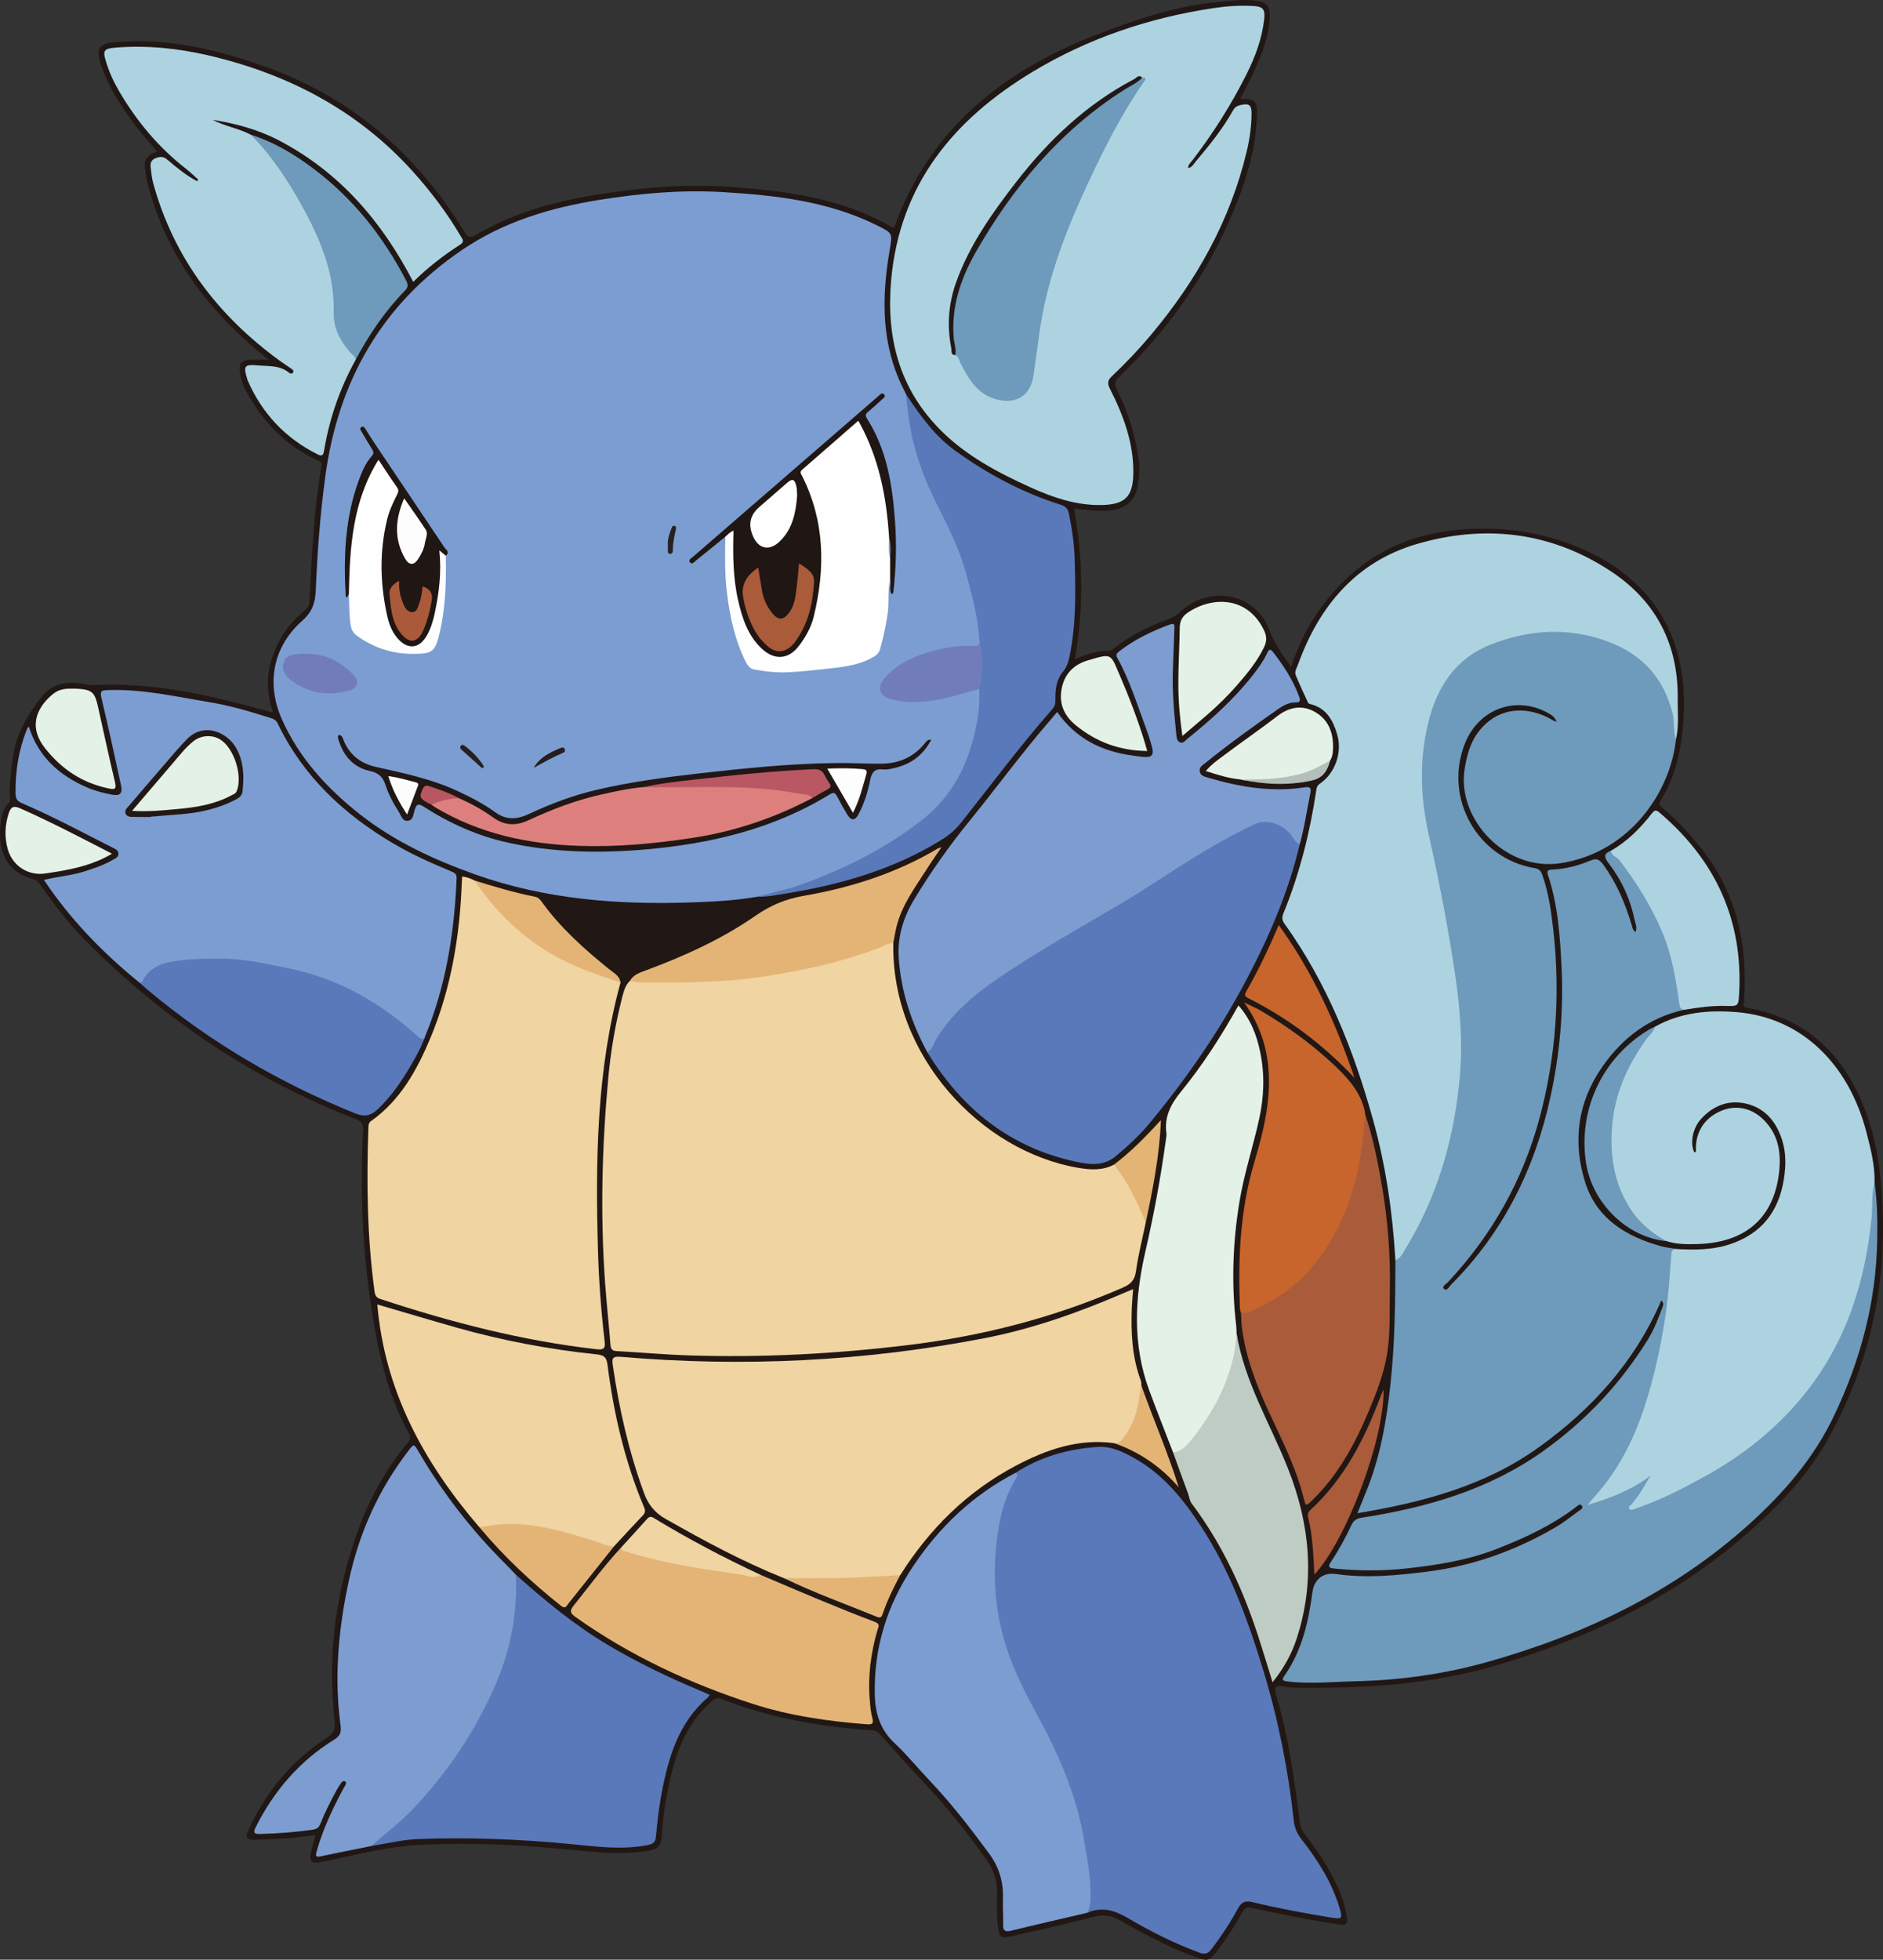 <?xml version="1.0" encoding="UTF-8"?>
<svg xmlns="http://www.w3.org/2000/svg" xmlns:xlink="http://www.w3.org/1999/xlink" width="216.89pt" height="225.62pt" viewBox="0 0 216.89 225.62" version="1.1">
<rect x="0" y="0" width="216.89" height="225.62" fill="#333333" stroke="none"/>
<defs>
<clipPath id="clip1">
  <path d="M 147 72 L 216.891 72 L 216.891 194 L 147 194 Z M 147 72 "/>
</clipPath>
</defs>
<g id="surface1">
<path style=" stroke:none;fill-rule:evenodd;fill:rgb(12.939%,9.009%,7.835%);fill-opacity:1;" d="M 31.426 81.914 C 30.281 78.719 30.93 75.738 32.691 72.91 C 33.332 71.887 34.168 71.055 35.09 70.301 C 35.445 70.008 35.617 69.699 35.645 69.227 C 35.91 64.027 36.133 58.82 37.027 53.68 C 37.109 53.188 36.848 53.121 36.539 52.98 C 32.879 51.305 30.258 48.551 28.363 45.055 C 27.984 44.355 27.738 43.602 27.633 42.812 C 27.496 41.84 27.84 41.445 28.812 41.426 C 29.477 41.414 30.141 41.426 30.969 41.426 C 30.637 41.164 30.395 40.977 30.156 40.781 C 23.719 35.48 18.961 29.066 16.934 20.84 C 16.816 20.371 16.754 19.883 16.699 19.398 C 16.574 18.367 16.859 17.969 18.102 17.43 C 17.367 16.578 16.598 15.77 15.93 14.883 C 14.168 12.547 12.484 10.16 11.594 7.32 C 11.043 5.574 11.406 5.023 13.195 4.863 C 19.246 4.328 24.984 5.684 30.617 7.699 C 40.539 11.254 48.023 17.746 53.477 26.672 C 53.883 27.34 54.125 27.445 54.836 27.031 C 59.039 24.574 63.645 23.246 68.414 22.465 C 73.75 21.594 79.113 21.129 84.52 21.543 C 90.309 21.988 96.027 22.727 101.312 25.383 C 101.879 25.664 102.43 25.977 102.961 26.266 C 107.082 14.719 115.723 7.988 126.758 3.816 C 131.172 2.145 135.637 0.629 140.387 0.223 C 141.867 0.094 143.355 -0.145 144.848 0.113 C 145.906 0.293 146.277 0.707 146.258 1.77 C 146.215 4.012 145.414 6.055 144.523 8.059 C 144.02 9.184 143.41 10.266 142.844 11.383 C 144.551 11.371 144.848 11.629 144.781 13.344 C 144.637 17.289 143.48 20.996 141.953 24.602 C 138.922 31.77 134.523 37.996 128.922 43.379 C 128.402 43.879 128.293 44.215 128.648 44.898 C 129.945 47.398 130.75 50.074 131.152 52.863 C 131.305 53.902 131.215 54.941 131.035 55.961 C 130.711 57.805 129.48 58.715 127.348 58.805 C 126.133 58.855 124.934 58.641 123.711 58.57 C 124.766 64.344 124.812 70.082 123.809 75.898 C 125.117 75.352 126.395 74.891 127.785 74.922 C 128.023 74.926 128.172 74.762 128.336 74.633 C 130.207 73.125 132.328 72.086 134.578 71.285 C 135.074 71.109 135.484 70.863 135.871 70.492 C 139.227 67.301 144.559 68.23 146.172 72.473 C 146.785 74.082 147.711 75.355 148.715 76.801 C 149.672 73.84 151.062 71.242 152.953 68.914 C 156.871 64.098 161.93 61.496 168.113 60.98 C 172.398 60.621 176.594 61.078 180.609 62.539 C 189.352 65.723 194.535 72.344 193.922 82.633 C 193.715 86.035 193.078 89.27 191.254 92.188 C 190.949 92.672 191.273 92.824 191.535 93.051 C 193.172 94.434 194.613 95.996 195.945 97.668 C 200.066 102.84 201.328 108.801 200.891 115.246 C 200.863 115.594 200.652 115.934 201.27 116.039 C 208.664 117.355 212.941 122.07 215.227 128.926 C 216.207 131.863 216.586 134.914 216.781 137.988 C 217.402 147.812 215.367 157.059 210.57 165.652 C 208.016 170.234 204.371 173.906 200.391 177.273 C 192.137 184.258 182.605 188.723 172.301 191.75 C 164.691 193.984 156.914 194.402 149.066 194.301 C 148.582 194.293 148.102 194.188 147.617 194.125 C 147.02 194.047 146.723 194.246 146.914 194.887 C 148.402 199.801 149.086 204.867 149.734 209.938 C 149.805 210.504 150.109 210.949 150.449 211.391 C 152.113 213.539 153.574 215.809 154.539 218.371 C 154.836 219.145 155.012 219.938 155.137 220.754 C 155.242 221.465 155.047 221.672 154.305 221.559 C 150.902 221.055 147.531 220.391 144.176 219.652 C 143.605 219.527 143.367 219.66 143.109 220.129 C 142.266 221.645 141.336 223.109 140.273 224.488 C 139.262 225.809 139.141 225.832 137.609 225.277 C 134.562 224.176 131.738 222.617 128.93 221.047 C 127.926 220.484 127.02 220.406 125.906 220.699 C 122.789 221.512 119.641 222.195 116.496 222.922 C 115.277 223.199 115.051 223.008 114.941 221.777 C 114.84 220.625 114.777 219.469 114.844 218.309 C 114.938 216.652 114.441 215.219 113.473 213.879 C 111.398 211.016 109.227 208.23 106.809 205.648 C 104.934 203.648 103.102 201.609 101.27 199.57 C 101.039 199.316 100.82 199.227 100.496 199.207 C 94.52 198.801 88.66 197.805 83.059 195.586 C 82.594 195.402 82.34 195.578 82.02 195.852 C 79.188 198.234 77.945 201.469 77.168 204.938 C 76.688 207.078 76.344 209.242 76.223 211.434 C 76.172 212.398 75.754 212.895 74.758 213.062 C 72.078 213.512 69.414 213.32 66.742 213.055 C 60.492 212.422 54.227 212.047 47.949 212.422 C 44.367 212.633 40.879 213.602 37.355 214.289 C 37.117 214.336 36.879 214.379 36.637 214.422 C 35.926 214.559 35.645 214.195 35.766 213.555 C 35.902 212.812 36.133 212.09 36.344 211.27 C 34.445 211.527 32.574 211.711 30.695 211.758 C 30.27 211.77 29.844 211.809 29.414 211.816 C 28.375 211.828 28.207 211.586 28.648 210.625 C 30.648 206.258 33.621 202.695 37.645 200.062 C 38.438 199.547 38.641 199.055 38.543 198.168 C 37.672 190.371 38.719 182.805 41.504 175.488 C 42.797 172.086 44.609 168.953 46.934 166.137 C 47.234 165.77 47.355 165.508 47.094 165.031 C 44.617 160.535 43.547 155.617 42.777 150.602 C 41.734 143.805 41.48 136.969 41.824 130.105 C 41.859 129.406 41.656 129.109 41.012 128.859 C 29.082 124.234 18.711 117.238 9.723 108.16 C 7.832 106.254 6.219 104.113 4.676 101.914 C 4.469 101.621 4.293 101.328 3.875 101.227 C 0.383 100.355 -0.234 97.508 0.066 94.891 C 0.168 94.027 0.301 93.125 1 92.473 C 1.242 92.246 1.148 91.969 1.141 91.699 C 1.074 90.078 1.289 88.484 1.539 86.887 C 1.93 84.395 3.18 82.32 4.664 80.379 C 5.949 78.695 7.738 78.32 9.75 78.762 C 10.012 78.82 10.285 78.902 10.551 78.891 C 17.465 78.492 24.094 79.996 30.676 81.844 C 30.879 81.902 31.086 81.953 31.289 82.004 C 31.309 82.008 31.336 81.977 31.426 81.914 "/>
<path style=" stroke:none;fill-rule:evenodd;fill:rgb(48.631%,61.522%,82.031%);fill-opacity:1;" d="M 87.207 103.246 C 84.68 103.676 82.121 103.816 79.574 103.898 C 71.125 104.18 62.781 103.539 54.742 100.676 C 49.988 98.984 45.438 96.883 41.445 93.742 C 37.668 90.77 34.477 87.289 32.484 82.848 C 30.629 78.715 31.43 74.453 34.82 71.461 C 35.961 70.453 36.312 69.395 36.367 68.012 C 36.547 63.602 36.879 59.207 37.473 54.828 C 38.957 43.867 43.965 35.074 53.191 28.797 C 57.977 25.539 63.355 23.922 68.992 23.02 C 73.688 22.266 78.418 21.836 83.18 22.113 C 89.305 22.473 95.371 23.152 100.984 25.93 C 102.844 26.852 102.809 26.82 102.465 28.855 C 101.621 33.809 101.496 38.727 103.465 43.492 C 103.742 44.164 104.09 44.809 104.402 45.465 C 104.738 46.324 104.773 47.242 104.91 48.141 C 105.422 51.477 106.438 54.645 108 57.648 C 110.199 61.879 111.969 66.27 112.73 71.012 C 112.883 71.941 113.094 72.867 113.039 73.82 C 112.988 74.523 112.488 74.617 111.938 74.605 C 110.496 74.578 109.078 74.758 107.703 75.141 C 105.734 75.684 103.82 76.387 102.371 77.938 C 101.23 79.156 101.473 79.996 103.109 80.324 C 105.812 80.871 108.422 80.312 111.004 79.547 C 111.574 79.375 112.133 79.066 112.766 79.223 C 113.277 79.941 113.102 80.773 113 81.516 C 112.492 85.301 111.52 88.922 109.043 91.969 C 107.918 93.359 106.523 94.449 105.109 95.496 C 100.504 98.895 95.391 101.273 89.871 102.773 C 89.004 103.008 88.094 103.07 87.207 103.246 "/>
<g clip-path="url(#clip1)" clip-rule="nonzero">
<path style=" stroke:none;fill-rule:evenodd;fill:rgb(43.138%,60.352%,73.242%);fill-opacity:1;" d="M 215.918 136.145 C 216.234 138.348 216.262 140.562 216.223 142.781 C 216.098 149.902 214.301 156.605 211.246 163.004 C 208.91 167.898 205.453 171.898 201.449 175.5 C 192.719 183.344 182.453 188.219 171.258 191.359 C 166.273 192.758 161.195 193.449 156.035 193.566 C 153.449 193.625 150.867 193.898 148.277 193.582 C 147.773 193.52 147.594 193.422 147.934 192.941 C 149.977 190.039 150.715 186.699 151.176 183.262 C 151.371 181.812 152.441 181.008 153.852 181.211 C 157.383 181.727 160.895 181.379 164.402 180.938 C 169.703 180.277 174.621 178.496 179.215 175.805 C 180.133 175.266 180.969 174.594 181.828 173.969 C 182.031 173.82 182.418 173.652 182.203 173.355 C 181.984 173.055 181.707 173.367 181.504 173.52 C 178.766 175.609 175.68 177.039 172.496 178.289 C 169.121 179.617 165.59 180.184 162.012 180.574 C 159.246 180.875 156.48 180.863 153.715 180.586 C 153.039 180.52 152.926 180.387 153.316 179.797 C 154.207 178.453 154.984 177.035 155.664 175.574 C 155.934 175 156.289 174.82 156.895 174.723 C 164.363 173.566 171.523 171.504 177.77 167.047 C 182.656 163.562 186.711 159.25 189.863 154.125 C 190.566 152.984 191.027 151.715 191.504 150.461 C 191.574 150.266 191.684 150.07 191.359 149.715 C 188.305 156.797 183.344 162.258 177.211 166.648 C 171.027 171.078 163.871 172.965 156.352 174.215 C 156.711 173.332 157.008 172.578 157.316 171.832 C 158.965 167.855 159.688 163.668 160.152 159.422 C 160.676 154.66 160.711 149.879 160.727 145.102 C 161.996 143.098 163.27 141.094 164.176 138.887 C 166.859 132.348 168.34 125.586 167.922 118.488 C 167.688 114.57 167.223 110.676 166.445 106.816 C 165.59 102.578 164.758 98.336 163.945 94.09 C 163.07 89.516 163.414 84.996 165.098 80.617 C 166.398 77.227 168.828 74.906 172.215 73.73 C 176.109 72.379 180.121 72.031 184.145 73.25 C 188.98 74.715 192.137 77.75 193.008 82.879 C 193.133 83.633 192.977 84.387 193.039 85.137 C 192.438 91.02 187.848 98.125 179.754 99.379 C 173.348 100.367 167.836 94.215 168.688 88.637 C 168.973 86.754 169.461 85.047 170.828 83.629 C 173.152 81.227 176.223 81.477 178.547 82.742 C 178.777 82.871 179 83.023 179.293 83.094 C 179.113 82.57 178.688 82.289 178.23 82.043 C 174.551 80.059 170.332 81.629 168.746 85.574 C 166.234 91.828 170.148 98.848 176.785 99.953 C 177.305 100.039 177.492 100.285 177.648 100.727 C 178.398 102.836 178.691 105.039 178.934 107.242 C 179.719 114.457 179.234 121.594 177.363 128.602 C 175.441 135.824 171.883 142.168 166.766 147.625 C 166.559 147.844 166.031 148.117 166.316 148.379 C 166.66 148.703 166.906 148.137 167.129 147.914 C 173.184 141.855 176.812 134.5 178.605 126.195 C 179.664 121.297 180.113 116.324 179.863 111.32 C 179.688 107.77 179.449 104.207 178.316 100.793 C 178.148 100.277 178.227 100.133 178.797 100.109 C 180.328 100.047 181.809 99.656 183.215 99.066 C 183.902 98.777 184.238 98.965 184.641 99.508 C 186.176 101.598 187.172 103.938 187.914 106.398 C 188.008 106.703 188.039 107.035 188.371 107.32 C 188.625 106.781 188.363 106.355 188.281 105.945 C 187.793 103.52 186.773 101.312 185.273 99.363 C 184.727 98.648 184.727 98.273 185.551 97.938 C 187.156 99.039 188.043 100.73 189.086 102.289 C 191.672 106.156 193.039 110.465 193.617 115.047 C 193.676 115.48 193.812 115.867 193.988 116.254 C 189.918 117.148 186.863 119.508 184.523 122.871 C 181.688 126.953 181.137 131.473 182.578 136.094 C 183.883 140.266 187.266 142.359 191.312 143.469 C 191.895 143.625 192.496 143.691 193.09 143.797 C 192.508 144.766 192.688 145.875 192.59 146.91 C 191.965 153.398 190.855 159.77 188.176 165.766 C 187.008 168.379 185.547 170.84 183.508 172.93 C 185.344 172.195 187.215 171.582 188.859 170.473 C 188.988 170.391 189.109 170.293 189.242 170.223 C 189.473 170.105 189.715 169.809 189.961 170.078 C 190.172 170.305 189.969 170.598 189.836 170.832 C 189.508 171.414 189.16 171.992 188.758 172.527 C 188.555 172.789 188.312 173.031 188.152 173.453 C 189.363 173.168 190.438 172.691 191.488 172.203 C 195.277 170.434 198.938 168.434 202.203 165.789 C 209.465 159.918 213.586 152.285 214.945 143.098 C 215.234 141.141 215.516 139.184 215.504 137.199 C 215.5 136.805 215.527 136.395 215.918 136.145 "/>
</g>
<path style=" stroke:none;fill-rule:evenodd;fill:rgb(94.139%,83.202%,63.084%);fill-opacity:1;" d="M 102.895 108.559 C 102.637 121.547 112.992 132.559 124.227 134.457 C 125.629 134.695 127.004 134.773 128.316 134.078 C 128.75 134.219 129.012 134.57 129.246 134.922 C 130.262 136.445 131.07 138.078 131.789 139.762 C 131.926 140.082 131.848 140.418 131.977 140.73 C 131.586 142.602 131.109 144.461 130.844 146.352 C 130.703 147.363 130.277 147.824 129.371 148.223 C 121.449 151.691 113.188 153.812 104.605 154.855 C 96.211 155.871 87.801 156.32 79.352 156.047 C 76.582 155.957 73.82 155.703 71.055 155.551 C 70.574 155.523 70.363 155.387 70.32 154.875 C 70.133 152.508 69.879 150.148 69.703 147.781 C 69.129 139.891 69.336 132.008 70.059 124.141 C 70.348 120.984 70.883 117.867 71.672 114.797 C 71.848 114.121 72.012 113.434 72.555 112.93 C 73.016 112.648 73.508 112.84 73.984 112.852 C 82.258 113.082 90.398 112.285 98.348 109.871 C 99.516 109.516 100.641 109.051 101.777 108.621 C 102.137 108.488 102.504 108.25 102.895 108.559 "/>
<path style=" stroke:none;fill-rule:evenodd;fill:rgb(34.911%,47.459%,72.852%);fill-opacity:1;" d="M 116.965 169.57 C 119.84 167.699 123.043 166.816 126.418 166.582 C 128.008 166.473 129.441 167.184 130.801 167.961 C 134.039 169.812 136.309 172.637 138.305 175.676 C 141.672 180.812 143.75 186.516 145.527 192.359 C 147.25 198.023 148.387 203.785 149.027 209.66 C 149.113 210.461 149.438 211.152 149.945 211.805 C 151.797 214.164 153.387 216.684 154.27 219.578 C 154.676 220.918 154.586 220.977 153.242 220.754 C 150.219 220.254 147.195 219.703 144.219 218.98 C 143.355 218.77 142.961 219.043 142.574 219.758 C 141.688 221.387 140.66 222.934 139.535 224.418 C 139.129 224.953 138.754 225.031 138.145 224.805 C 135.281 223.746 132.559 222.391 129.938 220.84 C 128.422 219.945 126.934 219.473 125.238 220.215 C 125.098 219.574 125.383 218.965 125.359 218.32 C 125.176 213.438 124.164 208.73 122.41 204.176 C 121.145 200.898 119.352 197.883 117.773 194.762 C 115.969 191.191 114.672 187.461 114.426 183.457 C 114.137 178.797 114.387 174.191 116.82 170 C 116.898 169.863 116.949 169.723 116.965 169.57 "/>
<path style=" stroke:none;fill-rule:evenodd;fill:rgb(67.772%,82.812%,88.281%);fill-opacity:1;" d="M 193.039 85.137 C 192.723 84.152 192.895 83.113 192.645 82.105 C 191.645 78.062 189.141 75.355 185.305 73.902 C 180.758 72.176 176.164 72.457 171.715 74.203 C 167.691 75.785 165.547 79.027 164.527 83.137 C 163.449 87.504 163.602 91.844 164.586 96.199 C 165.773 101.457 166.789 106.75 167.59 112.078 C 168.172 115.98 168.496 119.953 168.152 123.891 C 167.531 130.953 165.629 137.66 161.891 143.762 C 161.586 144.262 161.344 144.855 160.727 145.102 C 160.41 139.617 159.625 134.207 158.148 128.906 C 155.902 120.855 152.852 113.172 147.941 106.328 C 147.652 105.93 147.645 105.609 147.824 105.164 C 149.676 100.641 150.863 95.934 151.594 91.105 C 151.641 90.793 151.656 90.48 152 90.246 C 153.77 89.055 154.641 86.637 154.02 84.547 C 153.543 82.949 152.797 81.543 150.992 81.078 C 150.879 81.051 150.715 81.008 150.676 80.922 C 150.188 79.879 149.703 78.832 149.258 77.77 C 149.062 77.305 149.379 76.883 149.527 76.465 C 151.945 69.762 156.215 64.684 163.16 62.641 C 170.992 60.34 178.652 61.207 185.566 65.785 C 190.727 69.195 193.309 74.16 193.246 80.406 C 193.227 81.984 193.41 83.574 193.039 85.137 "/>
<path style=" stroke:none;fill-rule:evenodd;fill:rgb(67.772%,82.812%,88.281%);fill-opacity:1;" d="M 136.852 19.355 C 137.312 19.258 137.453 18.926 137.656 18.68 C 139.246 16.793 140.809 14.883 142.02 12.719 C 142.215 12.363 142.48 12.188 142.859 12.098 C 143.855 11.863 144.164 12.059 144.16 13.082 C 144.148 14.547 143.945 15.992 143.605 17.418 C 141.711 25.375 137.824 32.289 132.609 38.512 C 131.195 40.195 129.691 41.789 128.094 43.293 C 127.594 43.762 127.512 44.098 127.844 44.754 C 129.406 47.84 130.613 51.047 130.539 54.59 C 130.48 57.223 129.531 58.09 126.891 58.145 C 123.945 58.203 121.262 57.273 118.641 56.086 C 114.914 54.395 111.309 52.488 108.371 49.555 C 103.562 44.746 102.055 38.855 102.648 32.227 C 103.637 21.215 109.871 13.738 118.91 8.285 C 125.324 4.414 132.352 2.043 139.777 0.934 C 141.281 0.707 142.805 0.602 144.332 0.688 C 145.461 0.746 145.738 1.066 145.617 2.18 C 145.371 4.418 144.605 6.496 143.605 8.492 C 141.832 12.039 139.719 15.379 137.297 18.52 C 137.121 18.746 136.859 18.934 136.852 19.355 "/>
<path style=" stroke:none;fill-rule:evenodd;fill:rgb(94.139%,83.202%,63.084%);fill-opacity:1;" d="M 128.328 166.148 C 124.223 165.598 120.547 166.875 116.988 168.754 C 111.383 171.719 107.062 176.02 103.695 181.34 C 103.188 181.68 102.598 181.707 102.027 181.742 C 98.629 181.965 95.223 182.031 91.812 181.961 C 91.301 181.953 90.785 181.855 90.293 181.691 C 85.57 179.801 81.109 177.391 76.691 174.883 C 75.414 174.16 74.672 173.234 74.172 171.875 C 72.426 167.113 71.316 162.207 70.586 157.203 C 70.48 156.461 70.477 156.121 71.492 156.207 C 85.551 157.414 99.527 156.746 113.383 154.066 C 118.926 152.996 124.223 151.109 129.398 148.883 C 129.73 148.742 130.066 148.602 130.52 148.41 C 130.465 149.176 130.395 149.852 130.367 150.531 C 130.254 153.402 130.387 156.246 131.414 158.98 C 131.477 159.145 131.453 159.34 131.469 159.523 C 131.625 161.715 130.953 163.672 129.734 165.461 C 129.414 165.93 129.031 166.398 128.328 166.148 "/>
<path style=" stroke:none;fill-rule:evenodd;fill:rgb(67.772%,82.812%,88.281%);fill-opacity:1;" d="M 215.918 136.145 C 215.535 137.449 215.711 138.801 215.582 140.129 C 214.844 147.734 212.566 154.738 207.672 160.723 C 204.535 164.551 200.719 167.582 196.383 169.969 C 193.98 171.293 191.559 172.555 188.973 173.477 C 188.77 173.547 188.57 173.613 188.371 173.691 C 188.145 173.781 187.855 173.934 187.691 173.723 C 187.492 173.461 187.828 173.309 187.973 173.137 C 188.734 172.23 189.367 171.238 190.059 169.938 C 187.754 171.648 185.344 172.516 182.836 173.273 C 183.379 172.641 183.934 172.02 184.461 171.375 C 187.008 168.27 188.613 164.684 189.766 160.871 C 190.742 157.617 191.434 154.293 191.91 150.93 C 192.207 148.832 192.328 146.711 192.496 144.594 C 192.531 144.16 192.535 143.801 193.09 143.797 C 195.133 143.918 197.164 143.914 199.145 143.285 C 202.863 142.098 204.898 139.5 205.48 135.699 C 205.711 134.211 205.734 132.711 205.273 131.266 C 204.613 129.172 203.324 127.57 201.113 127.059 C 199.094 126.594 197.332 127.289 195.93 128.824 C 194.969 129.875 194.633 131.602 195.156 132.668 C 195.32 132.668 195.355 132.555 195.348 132.426 C 195.254 130.418 196.273 128.77 198.137 127.938 C 199.895 127.152 201.734 127.516 203.16 128.938 C 205.012 130.785 205.207 133.098 204.852 135.48 C 204.105 140.422 200.848 143.086 195.492 143.227 C 194.312 143.258 193.121 143.266 191.973 142.895 C 189.918 142.289 188.539 140.797 187.473 139.098 C 185.688 136.258 185.16 133.117 185.43 129.746 C 185.719 126.125 187.043 122.98 189.055 120.047 C 189.523 119.363 190.047 118.746 190.648 118.188 C 193.578 116.555 196.773 116.262 200.008 116.523 C 207.707 117.145 212.996 122.73 214.973 130.324 C 215.465 132.227 215.965 134.145 215.918 136.145 "/>
<path style=" stroke:none;fill-rule:evenodd;fill:rgb(94.139%,83.202%,63.084%);fill-opacity:1;" d="M 71.473 113.117 C 68.719 123.191 68.586 133.488 68.871 143.82 C 68.969 147.348 69.23 150.871 69.641 154.379 C 69.73 155.145 69.637 155.441 68.738 155.34 C 60.203 154.375 51.949 152.234 43.82 149.555 C 43.367 149.406 43.211 149.18 43.148 148.727 C 42.281 142.43 42.211 136.105 42.434 129.77 C 42.445 129.488 42.469 129.258 42.738 129.066 C 46.105 126.684 48.012 123.223 49.555 119.551 C 51.984 113.758 52.98 107.652 53.199 101.402 C 53.203 101.254 53.219 101.102 53.234 100.906 C 53.762 100.977 54.23 101.148 54.684 101.379 C 55.184 101.691 55.48 102.18 55.828 102.641 C 59.02 106.859 63.102 109.891 68.074 111.719 C 68.871 112.012 69.664 112.312 70.488 112.527 C 70.867 112.629 71.262 112.73 71.473 113.117 "/>
<path style=" stroke:none;fill-rule:evenodd;fill:rgb(48.631%,61.522%,82.031%);fill-opacity:1;" d="M 16.07 113.137 C 11.871 109.723 8.125 105.895 5.059 101.305 C 6.645 100.914 8.195 100.805 9.672 100.34 C 10.805 99.984 11.93 99.613 12.961 99.008 C 13.246 98.84 13.621 98.73 13.641 98.34 C 13.664 97.891 13.27 97.738 12.949 97.578 C 9.504 95.832 6.094 94.004 2.543 92.477 C 1.969 92.23 1.793 91.934 1.789 91.336 C 1.766 88.844 2.117 86.426 3.051 84.105 C 3.117 83.941 3.141 83.738 3.332 83.688 C 4.414 87.117 6.82 89.273 10.02 90.656 C 10.914 91.047 11.863 91.285 12.816 91.473 C 13.82 91.676 14.148 91.375 13.934 90.391 C 13.203 87.031 12.48 83.676 11.676 80.336 C 11.48 79.523 11.734 79.473 12.414 79.449 C 16.41 79.301 20.273 80.211 24.172 80.848 C 26.52 81.234 28.793 81.914 31.055 82.629 C 31.426 82.742 31.77 82.844 31.977 83.273 C 34.898 89.359 39.598 93.754 45.336 97.129 C 47.438 98.363 49.66 99.355 51.91 100.297 C 52.289 100.453 52.613 100.555 52.594 101.098 C 52.359 106.906 51.512 112.598 49.457 118.07 C 49.297 118.5 49.121 118.922 48.953 119.344 C 48.82 119.984 48.461 119.852 48.098 119.57 C 47.426 119.051 46.773 118.496 46.121 117.945 C 41.363 113.898 35.699 112 29.656 111.008 C 26.387 110.469 23.113 110.48 19.836 110.98 C 18.605 111.168 17.582 111.68 16.848 112.719 C 16.668 112.973 16.523 113.359 16.07 113.137 "/>
<path style=" stroke:none;fill-rule:evenodd;fill:rgb(49.022%,61.522%,82.031%);fill-opacity:1;" d="M 106.812 121.145 C 104.988 117.758 103.785 114.18 103.52 110.324 C 103.348 107.875 104.043 105.633 105.301 103.547 C 107.203 100.391 109.328 97.395 111.66 94.527 C 114.789 90.68 117.719 86.668 120.969 82.914 C 121.246 82.594 121.52 82.266 121.77 81.969 C 123.887 85.008 126.855 86.496 130.406 86.977 C 130.797 87.031 131.188 87.09 131.582 87.133 C 132.672 87.258 132.953 86.961 132.672 85.922 C 132.48 85.219 132.254 84.52 132 83.84 C 130.977 81.109 130.121 78.309 128.695 75.742 C 128.484 75.363 128.641 75.203 128.898 75 C 130.672 73.621 132.664 72.664 134.762 71.895 C 135.336 71.688 135.285 72.027 135.27 72.383 C 135.215 73.902 135.164 75.426 135.105 76.945 C 135 79.477 135.223 81.992 135.488 84.508 C 135.523 84.867 135.535 85.289 135.906 85.465 C 136.281 85.637 136.512 85.266 136.758 85.066 C 139.488 82.863 142.102 80.539 144.277 77.766 C 144.914 76.945 145.531 76.113 145.965 75.168 C 146.164 74.723 146.344 74.695 146.648 75.086 C 147.867 76.656 148.938 78.305 149.633 80.184 C 149.801 80.637 149.789 80.879 149.23 80.871 C 148.465 80.863 147.824 81.207 147.215 81.633 C 144.375 83.625 141.551 85.641 138.855 87.828 C 138.531 88.094 138.09 88.312 138.191 88.828 C 138.289 89.336 138.77 89.422 139.164 89.539 C 142.785 90.609 146.453 91.223 150.238 90.652 C 150.797 90.57 151.078 90.598 150.93 91.32 C 150.523 93.281 150.254 95.273 149.707 97.211 C 149.16 97.441 149.035 96.93 148.82 96.664 C 148.352 96.094 147.91 95.512 147.211 95.211 C 146.234 94.797 145.285 94.754 144.301 95.238 C 141.59 96.566 138.945 98.023 136.43 99.684 C 131.723 102.793 126.816 105.562 121.977 108.445 C 118.707 110.391 115.453 112.379 112.465 114.758 C 110.512 116.309 108.938 118.195 107.695 120.355 C 107.492 120.707 107.371 121.18 106.812 121.145 "/>
<path style=" stroke:none;fill-rule:evenodd;fill:rgb(34.911%,47.459%,72.852%);fill-opacity:1;" d="M 106.812 121.145 C 107.422 120.801 107.547 120.113 107.871 119.582 C 109.973 116.133 113.105 113.824 116.406 111.668 C 120.551 108.961 124.859 106.531 129.121 104.023 C 131.836 102.422 134.445 100.637 137.129 98.973 C 139.527 97.48 141.984 96.086 144.543 94.875 C 145.879 94.246 147.746 94.836 148.746 96.18 C 149.031 96.559 149.215 97.023 149.707 97.211 C 148.395 102.754 146.145 107.934 143.488 112.945 C 140.387 118.805 136.629 124.227 132.402 129.328 C 131.254 130.715 129.93 131.926 128.547 133.086 C 127.074 134.328 125.406 134.074 123.766 133.711 C 116.246 132.055 110.77 127.617 106.812 121.145 "/>
<path style=" stroke:none;fill-rule:evenodd;fill:rgb(67.772%,82.812%,88.281%);fill-opacity:1;" d="M 40.953 41.445 C 39.141 44.723 37.934 48.219 37.324 51.91 C 37.223 52.52 36.996 52.52 36.547 52.293 C 32.836 50.426 30.168 47.578 28.516 43.77 C 28.504 43.742 28.504 43.711 28.492 43.684 C 28.008 42.125 28.121 41.934 29.695 42.07 C 30.918 42.176 32.219 42.031 33.277 42.898 C 33.414 43.016 33.633 43.086 33.758 42.883 C 33.883 42.676 33.699 42.547 33.551 42.445 C 33.102 42.129 32.641 41.836 32.199 41.516 C 25.086 36.328 20.016 29.684 17.652 21.117 C 17.488 20.535 17.438 19.922 17.359 19.316 C 17.297 18.836 17.375 18.414 17.922 18.211 C 18.406 18.027 18.797 17.977 19.258 18.367 C 20.332 19.281 21.43 20.191 22.688 20.852 C 22.738 20.793 22.789 20.734 22.84 20.68 C 22.363 20.258 21.91 19.809 21.41 19.422 C 18.262 16.977 15.766 13.977 13.75 10.555 C 13.113 9.477 12.598 8.344 12.223 7.148 C 11.809 5.824 11.938 5.594 13.312 5.48 C 16.898 5.195 20.438 5.551 23.926 6.359 C 33.109 8.488 41.152 12.652 47.539 19.73 C 49.625 22.043 51.496 24.516 53.074 27.207 C 53.273 27.547 53.551 27.812 53.008 28.16 C 51.086 29.398 49.277 30.789 47.598 32.453 C 43.984 25.484 39.098 19.797 32.09 16.145 C 29.703 14.902 27.137 14.223 24.488 13.789 C 25.883 14.539 27.48 14.773 28.879 15.504 C 30.211 16.277 31.051 17.516 31.918 18.723 C 34.07 21.723 35.84 24.938 37.281 28.332 C 38.215 30.523 38.602 32.816 38.621 35.172 C 38.641 37.199 39.242 38.988 40.605 40.504 C 40.844 40.766 41.145 41.02 40.953 41.445 "/>
<path style=" stroke:none;fill-rule:evenodd;fill:rgb(49.022%,61.522%,82.031%);fill-opacity:1;" d="M 42.777 212.527 C 40.844 212.922 38.902 213.293 36.973 213.715 C 36.266 213.871 36.359 213.562 36.488 213.102 C 37.191 210.594 38.301 208.262 39.516 205.977 C 39.586 205.844 39.676 205.715 39.75 205.582 C 39.84 205.422 39.949 205.23 39.758 205.098 C 39.578 204.977 39.41 205.105 39.301 205.262 C 39.145 205.488 38.984 205.715 38.852 205.953 C 38.125 207.258 37.453 208.586 36.902 209.973 C 36.734 210.391 36.512 210.574 36.062 210.641 C 34.043 210.938 32.012 211.094 29.969 211.141 C 29.23 211.16 29.145 210.977 29.465 210.34 C 31.566 206.164 34.508 202.738 38.5 200.277 C 39.199 199.848 39.328 199.422 39.227 198.656 C 38.465 193.008 38.996 187.426 40.203 181.883 C 41.387 176.449 43.613 171.496 47.004 167.074 C 47.684 166.184 47.676 166.195 48.238 167.164 C 51.016 171.926 54.375 176.238 58.289 180.121 C 58.676 180.508 59.047 180.906 59.426 181.301 C 59.879 182.73 59.734 184.203 59.562 185.633 C 58.734 192.512 55.598 198.402 51.562 203.887 C 49.664 206.469 47.535 208.836 45.078 210.902 C 44.352 211.512 43.613 212.09 42.777 212.527 "/>
<path style=" stroke:none;fill-rule:evenodd;fill:rgb(48.631%,61.522%,82.031%);fill-opacity:1;" d="M 116.965 169.57 C 117.277 169.789 117.16 170.008 117 170.266 C 115.605 172.508 115.082 175 114.789 177.59 C 114.285 182.059 114.711 186.406 116.254 190.633 C 117.117 193.004 118.27 195.246 119.48 197.461 C 121.945 201.98 123.996 206.668 124.855 211.797 C 125.23 214.031 125.699 216.258 125.609 218.547 C 125.586 219.137 125.523 219.695 125.238 220.215 C 122.309 220.898 119.375 221.566 116.453 222.281 C 115.754 222.453 115.523 222.27 115.543 221.559 C 115.57 220.559 115.488 219.551 115.523 218.547 C 115.578 216.66 115.09 214.984 113.953 213.434 C 111.789 210.488 109.555 207.605 107.035 204.953 C 105.691 203.539 104.461 202.016 103.039 200.688 C 101.395 199.152 100.812 197.277 100.762 195.133 C 100.633 189.727 102.172 184.816 105.16 180.344 C 108.207 175.785 112.066 172.109 116.965 169.57 "/>
<path style=" stroke:none;fill-rule:evenodd;fill:rgb(34.911%,47.459%,72.852%);fill-opacity:1;" d="M 42.777 212.527 C 44.496 210.992 46.344 209.609 47.914 207.906 C 50.746 204.836 53.199 201.5 55.188 197.82 C 56.594 195.227 57.801 192.555 58.551 189.68 C 59.273 186.926 59.543 184.137 59.426 181.301 C 62.77 184.285 66.215 187.129 70.086 189.422 C 73.496 191.441 77.059 193.152 80.715 194.672 C 81.043 194.809 81.367 194.957 81.742 195.121 C 81.637 195.273 81.586 195.387 81.5 195.461 C 78.176 198.32 77.023 202.23 76.23 206.32 C 75.898 208.023 75.711 209.746 75.551 211.469 C 75.488 212.137 75.195 212.301 74.598 212.422 C 71.586 213.016 68.594 212.578 65.602 212.293 C 59.805 211.738 53.996 211.508 48.18 211.727 C 46.371 211.793 44.578 212.25 42.777 212.527 "/>
<path style=" stroke:none;fill-rule:evenodd;fill:rgb(94.139%,83.202%,63.084%);fill-opacity:1;" d="M 55.215 175.828 C 48.832 168.406 44.301 160.137 43.461 150.18 C 46.504 151.07 49.551 151.984 52.613 152.852 C 57.895 154.344 63.266 155.359 68.719 155.926 C 69.469 156.004 69.855 156.191 69.965 157.055 C 70.688 162.746 71.973 168.305 74.215 173.605 C 74.367 173.973 74.301 174.199 74.031 174.48 C 72.918 175.645 71.832 176.84 70.734 178.02 C 70.223 178.383 69.734 178.113 69.258 177.949 C 66.609 177.047 63.918 176.305 61.152 175.879 C 59.613 175.641 58.07 175.625 56.531 175.926 C 56.086 176.016 55.637 176.137 55.215 175.828 "/>
<path style=" stroke:none;fill-rule:evenodd;fill:rgb(34.911%,47.459%,72.852%);fill-opacity:1;" d="M 112.812 73.816 C 112.695 71.258 112.016 68.812 111.371 66.352 C 110.594 63.359 109.199 60.625 107.828 57.887 C 106.121 54.461 104.918 50.91 104.547 47.086 C 104.492 46.547 104.363 46.012 104.402 45.465 C 106 47.848 107.66 50.184 110.023 51.887 C 113.75 54.57 117.762 56.719 122.156 58.105 C 122.707 58.281 122.992 58.523 123.117 59.129 C 123.469 60.828 123.727 62.531 123.781 64.273 C 123.895 68.02 123.965 71.758 123.215 75.457 C 123.082 76.117 122.93 76.734 122.473 77.277 C 121.684 78.215 121.539 79.375 121.566 80.551 C 121.578 80.965 121.516 81.289 121.227 81.621 C 117.531 85.836 114.18 90.328 110.699 94.719 C 110.062 95.52 109.324 96.145 108.453 96.684 C 102.922 100.105 96.816 101.855 90.461 102.879 C 89.387 103.051 88.309 103.273 87.207 103.246 C 88.914 102.742 90.668 102.426 92.348 101.816 C 97.348 100.004 102.043 97.664 106.254 94.355 C 109.77 91.594 111.559 87.902 112.438 83.645 C 112.734 82.211 112.871 80.77 112.797 79.305 C 112.703 79.18 112.633 79.031 112.672 78.887 C 113.094 77.297 112.578 75.664 112.891 74.07 C 112.906 73.977 112.852 73.898 112.812 73.816 "/>
<path style=" stroke:none;fill-rule:evenodd;fill:rgb(89.062%,94.531%,90.234%);fill-opacity:1;" d="M 135.125 167.23 C 134.207 164.852 133.262 162.48 132.379 160.09 C 130.426 154.812 130.691 149.461 131.926 144.094 C 132.902 139.855 133.695 135.586 134.281 131.273 C 134.316 131.004 134.391 130.723 134.352 130.461 C 134.09 128.574 134.859 127.117 136.027 125.684 C 138.531 122.617 140.668 119.289 142.648 115.754 C 144.047 117.34 144.754 119.16 145.156 121.133 C 145.684 123.711 145.602 126.254 145.035 128.824 C 144.34 132 143.309 135.094 142.773 138.305 C 141.98 143.074 141.824 147.867 142.395 152.676 C 142.426 152.949 142.422 153.223 142.434 153.496 C 142.645 155.098 142.328 156.621 141.781 158.117 C 140.641 161.254 139.117 164.168 136.738 166.555 C 136.324 166.969 135.902 167.59 135.125 167.23 "/>
<path style=" stroke:none;fill-rule:evenodd;fill:rgb(89.452%,70.506%,46.263%);fill-opacity:1;" d="M 87.582 181.301 C 91.965 183.176 96.348 185.051 100.809 186.742 C 101.434 186.984 101.164 187.344 101.066 187.68 C 100.289 190.336 99.953 193.035 100.188 195.797 C 100.246 196.461 100.297 197.141 100.473 197.777 C 100.652 198.426 100.473 198.566 99.852 198.516 C 95.355 198.168 90.906 197.535 86.605 196.133 C 79.367 193.777 72.527 190.594 66.297 186.168 C 65.707 185.746 65.566 185.484 66.07 184.859 C 67.859 182.629 69.547 180.32 71.488 178.223 C 73.258 178.656 74.988 179.238 76.781 179.586 C 80.363 180.281 83.957 180.898 87.582 181.301 "/>
<path style=" stroke:none;fill-rule:evenodd;fill:rgb(66.602%,35.693%,22.752%);fill-opacity:1;" d="M 157.238 128.277 C 158.168 131.012 158.719 133.84 159.203 136.672 C 159.867 140.605 160.164 144.582 160.086 148.562 C 160.035 151.02 160.168 153.504 159.762 155.934 C 159.406 158.09 158.621 160.148 157.781 162.172 C 156.172 166.043 154.234 169.715 151.188 172.684 C 150.414 173.441 150.402 173.457 150.148 172.43 C 149.27 168.891 147.59 165.672 146.078 162.391 C 144.645 159.281 143.445 156.121 143.031 152.707 C 142.969 152.191 142.973 151.672 142.941 151.156 C 144.789 150.445 146.496 149.5 148.121 148.363 C 150.379 146.793 151.996 144.68 153.301 142.328 C 155.465 138.418 156.672 134.215 156.812 129.723 C 156.828 129.215 156.848 128.688 157.238 128.277 "/>
<path style=" stroke:none;fill-rule:evenodd;fill:rgb(34.911%,47.459%,72.852%);fill-opacity:1;" d="M 16.07 113.137 C 16.18 113.09 16.348 113.07 16.391 112.988 C 17.277 111.199 18.945 110.789 20.707 110.574 C 22.336 110.375 23.973 110.359 25.617 110.371 C 28.242 110.387 30.773 110.984 33.324 111.504 C 39.055 112.668 43.891 115.504 48.184 119.363 C 48.5 119.648 48.703 119.727 48.953 119.344 C 48.559 120.488 47.98 121.547 47.371 122.586 C 46.273 124.453 45.082 126.238 43.477 127.734 C 42.676 128.477 41.969 128.605 40.941 128.195 C 32.234 124.688 24.23 120.008 17.027 113.977 C 16.703 113.703 16.391 113.414 16.07 113.137 "/>
<path style=" stroke:none;fill-rule:evenodd;fill:rgb(78.514%,39.598%,17.259%);fill-opacity:1;" d="M 157.238 128.277 C 156.938 132.121 156.453 135.91 154.93 139.516 C 153.016 144.039 150.285 147.809 145.801 150.102 C 144.887 150.57 144.039 151.195 142.941 151.156 C 142.898 150.984 142.828 150.812 142.816 150.641 C 142.594 144.965 142.824 139.348 144.465 133.844 C 145.188 131.406 145.852 128.926 146.078 126.375 C 146.418 122.516 145.785 118.863 143.293 115.406 C 144.098 115.801 144.691 116.047 145.242 116.371 C 148.152 118.098 150.91 120.059 153.391 122.359 C 155.039 123.887 156.629 125.512 157.176 127.828 C 157.211 127.973 157.219 128.125 157.238 128.277 "/>
<path style=" stroke:none;fill-rule:evenodd;fill:rgb(74.805%,80.077%,76.952%);fill-opacity:1;" d="M 135.125 167.23 C 136.227 167.078 136.863 166.23 137.457 165.473 C 139.703 162.602 141.406 159.441 142.152 155.836 C 142.312 155.066 142.344 154.273 142.434 153.496 C 143.336 159.082 146.301 163.883 148.34 169.035 C 150.883 175.449 151.535 181.984 149.355 188.656 C 148.766 190.461 147.859 192.086 146.578 193.68 C 146.094 192.109 145.656 190.676 145.203 189.246 C 143.391 183.461 140.941 177.988 137.277 173.121 C 137.004 172.754 136.984 172.328 136.84 171.934 C 136.25 170.375 135.691 168.801 135.125 167.23 "/>
<path style=" stroke:none;fill-rule:evenodd;fill:rgb(89.452%,70.506%,46.263%);fill-opacity:1;" d="M 102.895 108.559 C 102.152 108.629 101.523 109.031 100.848 109.281 C 96.738 110.812 92.48 111.719 88.164 112.395 C 83.406 113.141 78.609 113.164 73.812 113.109 C 73.395 113.105 72.973 112.992 72.555 112.93 C 72.98 112.168 73.77 111.953 74.5 111.68 C 78.898 110.039 83.164 108.105 87.027 105.426 C 88.73 104.238 90.477 103.5 92.547 103.141 C 97.992 102.203 103.227 100.539 108.02 97.688 C 108.094 97.645 108.184 97.633 108.441 97.543 C 107.844 98.43 107.312 99.176 106.824 99.945 C 105.438 102.117 103.859 104.195 103.242 106.773 C 103.102 107.363 103.008 107.965 102.895 108.559 "/>
<path style=" stroke:none;fill-rule:evenodd;fill:rgb(67.772%,82.812%,88.281%);fill-opacity:1;" d="M 193.988 116.258 C 193.52 116.199 193.473 115.879 193.418 115.48 C 193.02 112.664 192.555 109.863 191.426 107.227 C 190.168 104.285 188.496 101.59 186.547 99.059 C 186.242 98.66 185.613 98.551 185.551 97.941 C 187.438 96.871 188.93 95.359 190.25 93.668 C 190.562 93.266 190.738 93.199 191.148 93.551 C 197.566 99.02 200.785 105.883 200.32 114.379 C 200.238 115.836 200.23 115.852 198.801 115.812 C 197.18 115.766 195.586 115.996 193.988 116.258 "/>
<path style=" stroke:none;fill-rule:evenodd;fill:rgb(43.138%,60.352%,73.242%);fill-opacity:1;" d="M 40.953 41.445 C 40.926 41.031 40.582 40.84 40.344 40.574 C 39.152 39.266 38.391 37.691 38.434 35.965 C 38.555 31.438 36.875 27.496 34.758 23.668 C 33.121 20.719 31.281 17.906 28.879 15.504 C 31.609 16.367 34.02 17.824 36.277 19.547 C 40.766 22.961 44.164 27.277 46.762 32.258 C 46.992 32.703 47.062 33.027 46.645 33.457 C 44.34 35.824 42.496 38.531 40.953 41.445 "/>
<path style=" stroke:none;fill-rule:evenodd;fill:rgb(89.062%,94.531%,90.234%);fill-opacity:1;" d="M 136.191 84.73 C 135.891 82.613 135.723 80.676 135.723 78.73 C 135.723 76.57 135.855 74.41 135.887 72.25 C 135.895 71.508 136.172 70.98 136.766 70.562 C 139.496 68.672 143.695 68.531 145.617 72.617 C 145.922 73.27 145.922 73.844 145.594 74.52 C 144.801 76.16 143.664 77.539 142.48 78.895 C 141.422 80.113 140.266 81.234 139.047 82.297 C 138.152 83.07 137.246 83.832 136.191 84.73 "/>
<path style=" stroke:none;fill-rule:evenodd;fill:rgb(89.062%,94.531%,90.234%);fill-opacity:1;" d="M 142.93 89.746 C 141.559 89.613 140.258 89.223 138.891 88.766 C 139.562 87.953 140.379 87.414 141.148 86.836 C 143.117 85.355 145.156 83.965 147.109 82.457 C 148.559 81.336 150.098 81.117 151.602 82.047 C 153.156 83.004 153.648 84.621 153.531 86.402 C 153.508 86.789 153.449 87.191 153.219 87.531 C 152.988 87.945 152.625 88.195 152.211 88.41 C 149.742 89.695 147.105 90.07 144.367 89.855 C 143.891 89.816 143.398 89.898 142.93 89.746 "/>
<path style=" stroke:none;fill-rule:evenodd;fill:rgb(89.452%,70.506%,46.263%);fill-opacity:1;" d="M 55.215 175.828 C 56.141 175.707 57.066 175.52 57.996 175.473 C 61.602 175.285 64.988 176.355 68.379 177.379 C 69.156 177.613 69.887 178.035 70.734 178.02 C 68.977 180.223 67.223 182.426 65.461 184.629 C 65.254 184.887 65.133 185.277 64.641 184.891 C 61.207 182.176 58.027 179.195 55.215 175.828 "/>
<path style=" stroke:none;fill-rule:evenodd;fill:rgb(78.514%,39.598%,17.259%);fill-opacity:1;" d="M 156.016 124.094 C 152.383 120.246 148.391 117.254 143.867 114.965 C 143.492 114.773 143.258 114.652 143.531 114.176 C 144.918 111.742 146.133 109.223 147.289 106.496 C 151.18 111.895 153.855 117.746 156.016 124.094 "/>
<path style=" stroke:none;fill-rule:evenodd;fill:rgb(89.062%,94.531%,90.234%);fill-opacity:1;" d="M 8.383 79.285 C 8.504 79.285 8.625 79.281 8.746 79.285 C 10.594 79.387 10.902 79.633 11.293 81.387 C 11.945 84.289 12.562 87.199 13.254 90.094 C 13.434 90.863 13.195 90.91 12.562 90.781 C 9.504 90.164 7.082 88.555 5.172 86.121 C 3.352 83.809 4.07 81.676 5.926 80.047 C 6.66 79.402 7.312 79.258 8.383 79.285 "/>
<path style=" stroke:none;fill-rule:evenodd;fill:rgb(89.062%,94.531%,90.234%);fill-opacity:1;" d="M 132.141 86.461 C 128.973 86.426 126.297 85.438 123.945 83.527 C 122.508 82.363 121.914 80.918 122.324 79.098 C 122.688 77.477 123.793 76.473 125.285 76.031 C 128.086 75.203 127.887 75.223 128.941 77.66 C 130.051 80.227 131.051 82.84 131.871 85.516 C 131.961 85.801 132.035 86.094 132.141 86.461 "/>
<path style=" stroke:none;fill-rule:evenodd;fill:rgb(43.138%,60.352%,73.242%);fill-opacity:1;" d="M 190.648 118.188 C 190.461 118.824 189.926 119.223 189.562 119.738 C 187.398 122.785 185.934 126.051 185.672 129.875 C 185.438 133.281 185.984 136.414 187.848 139.254 C 188.871 140.82 190.309 142.004 191.973 142.895 C 187.441 142.488 183.371 138.523 182.676 133.836 C 181.758 127.676 184.621 121.688 189.996 118.504 C 190.207 118.383 190.434 118.293 190.648 118.188 "/>
<path style=" stroke:none;fill-rule:evenodd;fill:rgb(89.062%,94.531%,90.234%);fill-opacity:1;" d="M 12.898 98.285 C 10.922 99.465 8.895 99.945 6.828 100.309 C 6.316 100.398 5.805 100.465 5.293 100.551 C 3.281 100.879 1.449 99.719 0.891 97.758 C 0.508 96.398 0.566 95.047 0.98 93.711 C 1.246 92.852 1.566 92.723 2.387 93.09 C 5.914 94.66 9.332 96.441 12.898 98.285 "/>
<path style=" stroke:none;fill-rule:evenodd;fill:rgb(89.452%,70.506%,46.263%);fill-opacity:1;" d="M 71.473 113.117 C 69.176 112.355 66.883 111.59 64.715 110.48 C 60.859 108.508 57.762 105.688 55.234 102.199 C 55.043 101.934 54.867 101.652 54.684 101.379 C 56.969 102.086 59.262 102.777 61.613 103.242 C 61.984 103.316 62.191 103.535 62.391 103.812 C 64.551 106.828 67.297 109.262 70.156 111.578 C 70.684 112.008 71.371 112.32 71.473 113.117 "/>
<path style=" stroke:none;fill-rule:evenodd;fill:rgb(66.602%,35.693%,22.752%);fill-opacity:1;" d="M 151.391 181.289 C 151.281 178.98 151.191 176.801 150.676 174.668 C 150.598 174.348 150.676 174.078 150.93 173.848 C 154.91 170.184 157.254 165.512 159.105 160.539 C 159.164 160.375 159.254 160.223 159.367 159.98 C 159.465 165.641 155.125 177.25 151.391 181.289 "/>
<path style=" stroke:none;fill-rule:evenodd;fill:rgb(94.139%,83.202%,63.084%);fill-opacity:1;" d="M 87.582 181.301 C 86.855 181.84 86.09 181.375 85.391 181.281 C 80.961 180.656 76.527 180.023 72.242 178.668 C 71.965 178.582 71.625 178.566 71.488 178.223 C 72.508 177.102 73.535 175.988 74.543 174.859 C 74.801 174.57 75.008 174.578 75.316 174.77 C 79.277 177.184 83.383 179.336 87.582 181.301 "/>
<path style=" stroke:none;fill-rule:evenodd;fill:rgb(89.452%,70.506%,46.263%);fill-opacity:1;" d="M 90.293 181.691 C 92.535 181.688 94.777 181.727 97.016 181.668 C 99.242 181.609 101.469 181.453 103.695 181.34 C 102.914 182.777 102.199 184.254 101.668 185.801 C 101.551 186.141 101.441 186.324 101.027 186.152 C 97.438 184.691 93.789 183.379 90.293 181.691 "/>
<path style=" stroke:none;fill-rule:evenodd;fill:rgb(89.452%,70.506%,45.872%);fill-opacity:1;" d="M 131.977 140.73 C 131.23 139.043 130.504 137.34 129.516 135.777 C 129.145 135.191 128.719 134.641 128.316 134.078 C 130.301 132.578 132.027 130.809 133.719 128.957 C 133.566 132.965 132.797 136.852 131.977 140.73 "/>
<path style=" stroke:none;fill-rule:evenodd;fill:rgb(89.452%,70.506%,45.872%);fill-opacity:1;" d="M 128.328 166.148 C 128.945 166.184 129.258 165.734 129.555 165.324 C 130.547 163.938 131.059 162.359 131.25 160.68 C 131.297 160.285 131.371 159.906 131.469 159.523 C 132.852 163.434 134.531 167.234 135.77 171.234 C 133.73 168.867 131.262 167.168 128.328 166.148 "/>
<path style=" stroke:none;fill-rule:evenodd;fill:rgb(70.117%,74.805%,72.069%);fill-opacity:1;" d="M 142.93 89.746 C 145.074 89.754 147.215 89.711 149.324 89.219 C 150.734 88.891 152.004 88.285 153.219 87.531 C 152.938 88.688 152.398 89.578 151.117 89.859 C 148.371 90.461 145.648 90.328 142.93 89.746 "/>
<path style=" stroke:none;fill-rule:evenodd;fill:rgb(99.609%,99.609%,99.609%);fill-opacity:1;" d="M 102.527 66.715 C 102.207 68.02 102.438 69.367 102.238 70.691 C 102.031 72.043 101.758 73.371 101.383 74.688 C 101.258 75.129 101.008 75.41 100.613 75.637 C 99.18 76.461 97.598 76.727 96 76.91 C 94.281 77.105 92.562 77.309 90.836 77.395 C 89.508 77.461 88.172 77.324 86.855 77.074 C 86.363 76.984 86.109 76.617 85.895 76.188 C 84.641 73.688 84.07 71 83.734 68.25 C 83.469 66.102 83.5 63.945 83.547 61.789 C 83.551 61.555 83.68 61.387 83.844 61.246 C 84.004 61.109 84.172 60.941 84.406 61.027 C 84.637 61.117 84.664 61.359 84.68 61.566 C 84.75 62.477 84.688 63.391 84.715 64.305 C 84.793 66.684 85.094 69.031 85.926 71.285 C 86.383 72.527 87.027 73.648 88.023 74.555 C 89.277 75.695 90.574 75.645 91.676 74.352 C 92.703 73.145 93.363 71.738 93.676 70.195 C 94.727 65.039 94.613 59.973 92.297 55.121 C 91.977 54.453 92.113 53.961 92.648 53.512 C 94.457 51.977 96.211 50.379 98.027 48.852 C 98.684 48.305 99.059 48.371 99.504 49.098 C 100.027 49.957 100.418 50.883 100.73 51.84 C 101.809 55.152 102.578 58.523 102.637 62.027 C 102.664 62.816 102.539 63.617 102.773 64.398 C 102.773 65.176 103.086 65.992 102.527 66.715 "/>
<path style=" stroke:none;fill-rule:evenodd;fill:rgb(12.547%,8.617%,7.446%);fill-opacity:1;" d="M 102.414 61.961 C 102.121 57.25 101.258 52.691 98.863 48.434 C 96.645 50.371 94.523 52.234 92.387 54.082 C 92.074 54.352 92.266 54.555 92.383 54.785 C 95.012 59.996 95.078 65.43 93.734 70.965 C 93.434 72.215 92.797 73.34 92.02 74.363 C 90.84 75.922 89.227 76.047 87.781 74.715 C 86.156 73.215 85.504 71.223 85.031 69.164 C 84.426 66.539 84.406 63.855 84.488 61.098 C 84.062 61.238 83.832 61.555 83.547 61.789 C 82.414 62.711 81.285 63.637 80.145 64.551 C 79.949 64.711 79.703 65.047 79.469 64.738 C 79.242 64.441 79.633 64.27 79.82 64.105 C 85.91 58.82 92.012 53.543 98.105 48.262 C 99.141 47.367 100.172 46.461 101.211 45.57 C 101.379 45.43 101.578 45.141 101.82 45.395 C 102.074 45.66 101.762 45.828 101.602 45.98 C 101.062 46.477 100.523 46.969 99.965 47.438 C 99.668 47.68 99.66 47.871 99.863 48.195 C 102.102 51.691 102.754 55.656 103.066 59.672 C 103.281 62.43 103.23 65.211 102.918 67.973 C 102.902 68.117 102.934 68.277 102.711 68.414 C 102.352 67.871 102.707 67.254 102.527 66.711 C 102.527 65.898 102.527 65.086 102.527 64.273 C 102.371 63.508 102.578 62.727 102.414 61.961 "/>
<path style=" stroke:none;fill-rule:evenodd;fill:rgb(99.609%,99.609%,99.609%);fill-opacity:1;" d="M 51.348 63.98 C 51.41 66.961 51.324 69.93 50.645 72.844 C 50.129 75.07 49.805 75.281 47.555 75.281 C 45.172 75.281 43.027 74.578 41.094 73.18 C 40.66 72.863 40.473 72.496 40.395 71.98 C 40.203 70.773 40.234 69.562 40.184 68.355 C 39.801 67.605 39.949 66.797 39.984 66.02 C 40.121 63.133 40.402 60.258 41.246 57.469 C 41.664 56.09 42.215 54.773 42.949 53.543 C 43.418 52.754 43.738 52.762 44.289 53.52 C 44.809 54.23 45.281 54.98 45.762 55.719 C 46.09 56.227 46.129 56.742 45.844 57.273 C 44.523 59.738 44.234 62.453 44.184 65.156 C 44.141 67.367 44.445 69.59 45.105 71.73 C 45.332 72.477 45.75 73.105 46.348 73.613 C 47.195 74.328 48.051 74.25 48.703 73.352 C 49.152 72.73 49.441 72.023 49.633 71.281 C 50.137 69.328 50.457 67.352 50.387 65.324 C 50.375 64.93 50.367 64.531 50.402 64.137 C 50.43 63.844 50.395 63.438 50.773 63.395 C 51.094 63.359 51.312 63.629 51.348 63.98 "/>
<path style=" stroke:none;fill-rule:evenodd;fill:rgb(12.939%,9.009%,8.228%);fill-opacity:1;" d="M 107.277 85.145 C 106.305 86.984 104.906 87.977 103.082 88.406 C 102.641 88.512 102.168 88.633 101.73 88.582 C 100.777 88.473 100.426 88.863 100.238 89.773 C 99.965 91.141 99.555 92.488 98.891 93.734 C 98.469 94.52 98.047 94.527 97.578 93.754 C 97.164 93.078 96.781 92.387 96.418 91.684 C 96.211 91.281 96.031 91.18 95.594 91.445 C 89.031 95.473 81.773 97.164 74.199 97.809 C 68.953 98.254 63.734 98.148 58.578 97.027 C 55.07 96.266 51.82 94.812 48.801 92.871 C 48.156 92.457 47.969 92.605 47.762 93.246 C 47.609 93.711 47.617 94.406 47.012 94.492 C 46.332 94.59 46.195 93.863 45.914 93.43 C 45.289 92.457 44.738 91.434 44.383 90.324 C 44.102 89.457 43.566 88.969 42.664 88.777 C 40.66 88.355 39.551 86.996 38.973 85.121 C 38.922 84.953 38.852 84.77 39.043 84.602 C 39.484 84.684 39.512 85.117 39.648 85.414 C 40.395 87.031 41.617 87.922 43.371 88.312 C 46.484 89.008 49.617 89.664 52.543 91 C 54.098 91.711 55.629 92.484 57.004 93.488 C 58.348 94.473 59.594 94.34 60.996 93.684 C 63.504 92.504 66.102 91.539 68.809 90.91 C 72.664 90.016 76.586 89.488 80.512 89.043 C 85.746 88.449 90.984 87.91 96.258 87.848 C 97.988 87.828 99.727 87.93 101.461 87.926 C 103.559 87.922 105.309 87.141 106.621 85.457 C 106.691 85.363 106.785 85.281 106.883 85.211 C 106.926 85.18 106.996 85.188 107.277 85.145 "/>
<path style=" stroke:none;fill-rule:evenodd;fill:rgb(12.547%,8.617%,7.446%);fill-opacity:1;" d="M 51.348 63.98 C 51.133 63.805 50.918 63.621 50.594 63.352 C 50.879 65.863 50.574 68.199 50.09 70.523 C 49.898 71.445 49.629 72.355 49.156 73.176 C 48.27 74.723 46.934 74.82 45.777 73.473 C 45.059 72.633 44.746 71.637 44.527 70.582 C 43.777 66.988 43.719 63.406 44.586 59.824 C 44.82 58.84 45.242 57.934 45.691 57.039 C 45.84 56.738 45.992 56.48 45.742 56.121 C 45.023 55.105 44.348 54.059 43.594 52.93 C 40.594 57.73 40.289 63.02 40.184 68.355 C 40.121 68.488 40.059 68.625 39.977 68.797 C 39.914 68.73 39.824 68.684 39.82 68.625 C 39.562 64.098 39.738 59.617 41.328 55.301 C 41.695 54.301 42.102 53.309 42.828 52.5 C 43.094 52.203 43.027 51.992 42.848 51.707 C 42.438 51.062 42.059 50.402 41.676 49.746 C 41.57 49.57 41.371 49.348 41.602 49.184 C 41.895 48.98 42.02 49.289 42.148 49.48 C 42.48 49.988 42.793 50.512 43.133 51.016 C 45.812 55.012 48.5 59 51.172 63 C 51.352 63.273 51.867 63.555 51.348 63.98 "/>
<path style=" stroke:none;fill-rule:evenodd;fill:rgb(44.31%,48.631%,73.242%);fill-opacity:1;" d="M 112.812 73.816 C 113.199 75.648 113.289 77.477 112.797 79.305 C 110.961 79.793 109.152 80.438 107.262 80.676 C 105.727 80.867 104.164 80.914 102.652 80.504 C 101.203 80.109 100.973 79.059 102.012 77.93 C 103.719 76.086 105.953 75.277 108.312 74.738 C 109.551 74.457 110.812 74.293 112.094 74.363 C 112.488 74.387 112.848 74.359 112.812 73.816 "/>
<path style=" stroke:none;fill-rule:evenodd;fill:rgb(44.31%,48.631%,73.242%);fill-opacity:1;" d="M 35.363 75.277 C 37.5 75.254 39.219 76.18 40.684 77.66 C 41.406 78.391 41.273 79.18 40.301 79.469 C 37.828 80.199 35.5 79.836 33.441 78.25 C 32.797 77.758 32.383 77.051 32.715 76.172 C 33.035 75.324 33.836 75.371 34.543 75.281 C 34.809 75.25 35.09 75.277 35.363 75.277 "/>
<path style=" stroke:none;fill-rule:evenodd;fill:rgb(14.502%,11.768%,11.768%);fill-opacity:1;" d="M 61.473 88.406 C 62.176 87.172 63.367 86.613 64.59 86.105 C 64.766 86.031 64.961 86.035 65.051 86.242 C 65.148 86.453 65.02 86.605 64.844 86.676 C 63.684 87.168 62.59 87.781 61.473 88.406 "/>
<path style=" stroke:none;fill-rule:evenodd;fill:rgb(15.282%,12.547%,12.939%);fill-opacity:1;" d="M 55.555 88.465 C 54.758 87.75 53.957 87.035 53.16 86.316 C 53.016 86.184 52.934 86.008 53.098 85.84 C 53.27 85.664 53.445 85.801 53.582 85.906 C 54.438 86.574 55.199 87.328 55.75 88.266 C 55.684 88.332 55.621 88.398 55.555 88.465 "/>
<path style=" stroke:none;fill-rule:evenodd;fill:rgb(15.282%,12.939%,13.33%);fill-opacity:1;" d="M 76.926 62.648 C 76.891 62.105 77.09 61.473 77.332 60.848 C 77.398 60.684 77.477 60.469 77.703 60.539 C 77.93 60.613 77.871 60.836 77.836 61.004 C 77.688 61.719 77.52 62.426 77.504 63.16 C 77.496 63.418 77.547 63.793 77.152 63.758 C 76.82 63.73 76.961 63.379 76.93 63.156 C 76.914 63.035 76.926 62.914 76.926 62.648 "/>
<path style=" stroke:none;fill-rule:evenodd;fill:rgb(43.138%,60.352%,73.242%);fill-opacity:1;" d="M 131.57 8.949 C 132.129 8.91 131.945 9.156 131.758 9.422 C 129.207 13.074 127.207 17.043 125.328 21.062 C 123.172 25.684 121.277 30.434 120.223 35.449 C 119.68 38.051 119.434 40.715 119.016 43.344 C 118.672 45.508 117.109 46.504 115.004 46.035 C 112.676 45.523 111.613 43.734 110.645 41.84 C 110.469 41.496 110.453 41.062 110.027 40.883 C 109.363 38.406 109.488 35.957 110.23 33.516 C 111.293 30.027 113.156 26.969 115.254 24.035 C 117.219 21.285 119.297 18.613 121.715 16.242 C 124.453 13.547 127.469 11.184 130.816 9.258 C 131.055 9.121 131.301 9.004 131.57 8.949 "/>
<path style=" stroke:none;fill-rule:evenodd;fill:rgb(13.33%,9.424%,8.617%);fill-opacity:1;" d="M 131.57 8.949 C 130.938 9.578 130.117 9.934 129.379 10.406 C 122.074 15.086 116.691 21.535 112.426 28.969 C 110.672 32.031 109.527 35.336 109.859 38.98 C 109.918 39.613 110.168 40.23 110.027 40.883 C 109.488 40.871 109.629 40.391 109.578 40.129 C 109.062 37.539 109.234 35 110.133 32.492 C 111.664 28.215 114.25 24.574 116.988 21.031 C 120.754 16.164 125.137 11.992 130.637 9.109 C 130.91 8.965 131.184 8.527 131.57 8.949 "/>
<path style=" stroke:none;fill-rule:evenodd;fill:rgb(13.33%,9.424%,8.228%);fill-opacity:1;" d="M 17.371 94.059 C 16.734 94.059 16.098 94.074 15.461 94.051 C 15.109 94.035 14.676 94.098 14.484 93.711 C 14.285 93.305 14.633 93.027 14.859 92.762 C 16.277 91.094 17.715 89.441 19.141 87.781 C 19.91 86.883 20.676 85.98 21.504 85.129 C 23.48 83.09 26.164 84.301 27.191 86.102 C 28.094 87.684 28.133 89.406 27.926 91.152 C 27.863 91.664 27.465 91.895 27.043 92.109 C 25.117 93.098 23.055 93.555 20.918 93.734 C 19.738 93.836 18.559 93.926 17.375 94.023 C 17.375 94.031 17.375 94.047 17.371 94.059 "/>
<path style=" stroke:none;fill-rule:evenodd;fill:rgb(48.631%,61.522%,82.031%);fill-opacity:1;" d="M 102.414 61.961 C 102.621 62.727 102.586 63.5 102.527 64.273 C 102.32 63.512 102.359 62.738 102.414 61.961 "/>
<path style=" stroke:none;fill-rule:evenodd;fill:rgb(66.602%,35.693%,22.752%);fill-opacity:1;" d="M 87.336 65.344 C 87.492 66.309 87.621 67.141 87.766 67.973 C 87.934 68.945 88.316 69.824 88.949 70.594 C 89.629 71.418 90.199 71.438 90.855 70.59 C 91.539 69.711 91.637 68.637 91.766 67.582 C 91.871 66.719 91.941 65.852 92.039 64.859 C 92.902 65.434 93.816 65.93 93.762 66.988 C 93.625 69.469 93.105 71.867 91.566 73.914 C 90.656 75.121 89.465 75.312 88.441 74.414 C 87.988 74.02 87.555 73.566 87.227 73.066 C 86.367 71.754 85.867 70.273 85.598 68.746 C 85.348 67.32 86 66.227 87.336 65.344 "/>
<path style=" stroke:none;fill-rule:evenodd;fill:rgb(99.609%,99.609%,99.609%);fill-opacity:1;" d="M 91.816 57.094 C 91.66 59.051 91.285 60.906 89.805 62.34 C 88.629 63.477 87.344 63.211 86.715 61.695 C 86.152 60.352 86.395 59.293 87.477 58.355 C 88.531 57.438 89.586 56.516 90.645 55.602 C 91.262 55.07 91.516 55.137 91.715 55.93 C 91.812 56.309 91.789 56.715 91.816 57.094 "/>
<path style=" stroke:none;fill-rule:evenodd;fill:rgb(86.719%,50.194%,49.022%);fill-opacity:1;" d="M 93.582 91.871 C 89.215 94.176 84.605 95.734 79.719 96.473 C 75.406 97.125 71.09 97.531 66.723 97.383 C 60.824 97.184 55.203 96 50.086 92.918 C 49.957 92.84 49.844 92.742 49.719 92.656 C 50.297 91.723 51.297 91.906 52.16 91.754 C 52.383 91.715 52.633 91.801 52.852 91.898 C 54.258 92.496 55.59 93.246 56.824 94.129 C 58.176 95.098 59.473 95.086 60.926 94.41 C 63.605 93.164 66.363 92.117 69.258 91.473 C 70.891 91.105 72.523 90.75 74.195 90.609 C 80.238 90.195 86.277 90.039 92.277 91.137 C 92.77 91.227 93.434 91.121 93.582 91.871 "/>
<path style=" stroke:none;fill-rule:evenodd;fill:rgb(72.459%,34.105%,38.818%);fill-opacity:1;" d="M 93.582 91.871 C 93.156 91.371 92.531 91.48 91.992 91.375 C 86.371 90.27 80.684 90.707 75.016 90.629 C 74.742 90.625 74.469 90.617 74.195 90.609 C 76.113 90.176 78.074 89.973 80.02 89.75 C 84.566 89.23 89.121 88.758 93.699 88.559 C 94.363 88.531 94.711 88.699 94.98 89.246 C 95.129 89.543 95.297 89.836 95.496 90.105 C 95.754 90.453 95.715 90.676 95.316 90.883 C 94.727 91.191 94.156 91.539 93.582 91.871 "/>
<path style=" stroke:none;fill-rule:evenodd;fill:rgb(99.219%,99.219%,99.219%);fill-opacity:1;" d="M 95.289 88.492 C 96.723 88.426 98.016 88.43 99.312 88.547 C 99.742 88.586 99.918 88.691 99.781 89.152 C 99.355 90.602 99.023 92.086 98.246 93.578 C 97.258 91.875 96.312 90.254 95.289 88.492 "/>
<path style=" stroke:none;fill-rule:evenodd;fill:rgb(98.827%,98.827%,98.827%);fill-opacity:1;" d="M 46.887 93.777 C 45.953 92.336 45.219 90.965 44.727 89.355 C 45.867 89.488 46.867 89.816 47.883 90.066 C 48.359 90.184 48.145 90.453 48.062 90.676 C 47.695 91.672 47.312 92.66 46.887 93.777 "/>
<path style=" stroke:none;fill-rule:evenodd;fill:rgb(72.069%,33.714%,38.426%);fill-opacity:1;" d="M 52.852 91.898 C 51.758 91.945 50.707 92.156 49.719 92.656 C 48.324 91.965 48.242 91.801 48.668 90.867 C 48.84 90.492 49.047 90.375 49.438 90.508 C 50.602 90.906 51.785 91.27 52.852 91.898 "/>
<path style=" stroke:none;fill-rule:evenodd;fill:rgb(66.602%,35.301%,22.752%);fill-opacity:1;" d="M 45.973 66.863 C 45.918 67.93 46.137 68.84 46.531 69.691 C 46.719 70.098 47.031 70.527 47.555 70.473 C 48.008 70.426 48.109 69.957 48.246 69.594 C 48.484 68.934 48.633 68.254 48.664 67.508 C 49.516 67.773 49.867 68.285 49.723 69.152 C 49.527 70.324 49.234 71.477 48.758 72.562 C 48.109 74.031 47.152 74.152 46.168 72.914 C 45.105 71.582 45.016 69.938 44.859 68.352 C 44.801 67.777 45.262 67.23 45.973 66.863 "/>
<path style=" stroke:none;fill-rule:evenodd;fill:rgb(99.219%,99.219%,99.219%);fill-opacity:1;" d="M 46.555 57.371 C 47.465 58.684 48.273 59.805 49.027 60.965 C 49.355 61.465 49.008 62.023 48.938 62.539 C 48.844 63.199 48.523 63.805 48.16 64.367 C 47.672 65.113 47.109 65.105 46.641 64.281 C 45.395 62.086 45.48 59.844 46.555 57.371 "/>
<path style=" stroke:none;fill-rule:evenodd;fill:rgb(89.062%,94.531%,90.234%);fill-opacity:1;" d="M 15.211 93.352 C 16.863 91.422 18.422 89.602 19.977 87.781 C 20.707 86.926 21.395 86.035 22.289 85.328 C 23.145 84.648 24.406 84.555 25.34 85.121 C 26.961 86.102 27.992 89.352 27.258 91.094 C 27.133 91.391 26.871 91.453 26.637 91.578 C 24.719 92.602 22.621 92.949 20.496 93.137 C 18.801 93.289 17.102 93.473 15.211 93.352 "/>
</g>
</svg>
